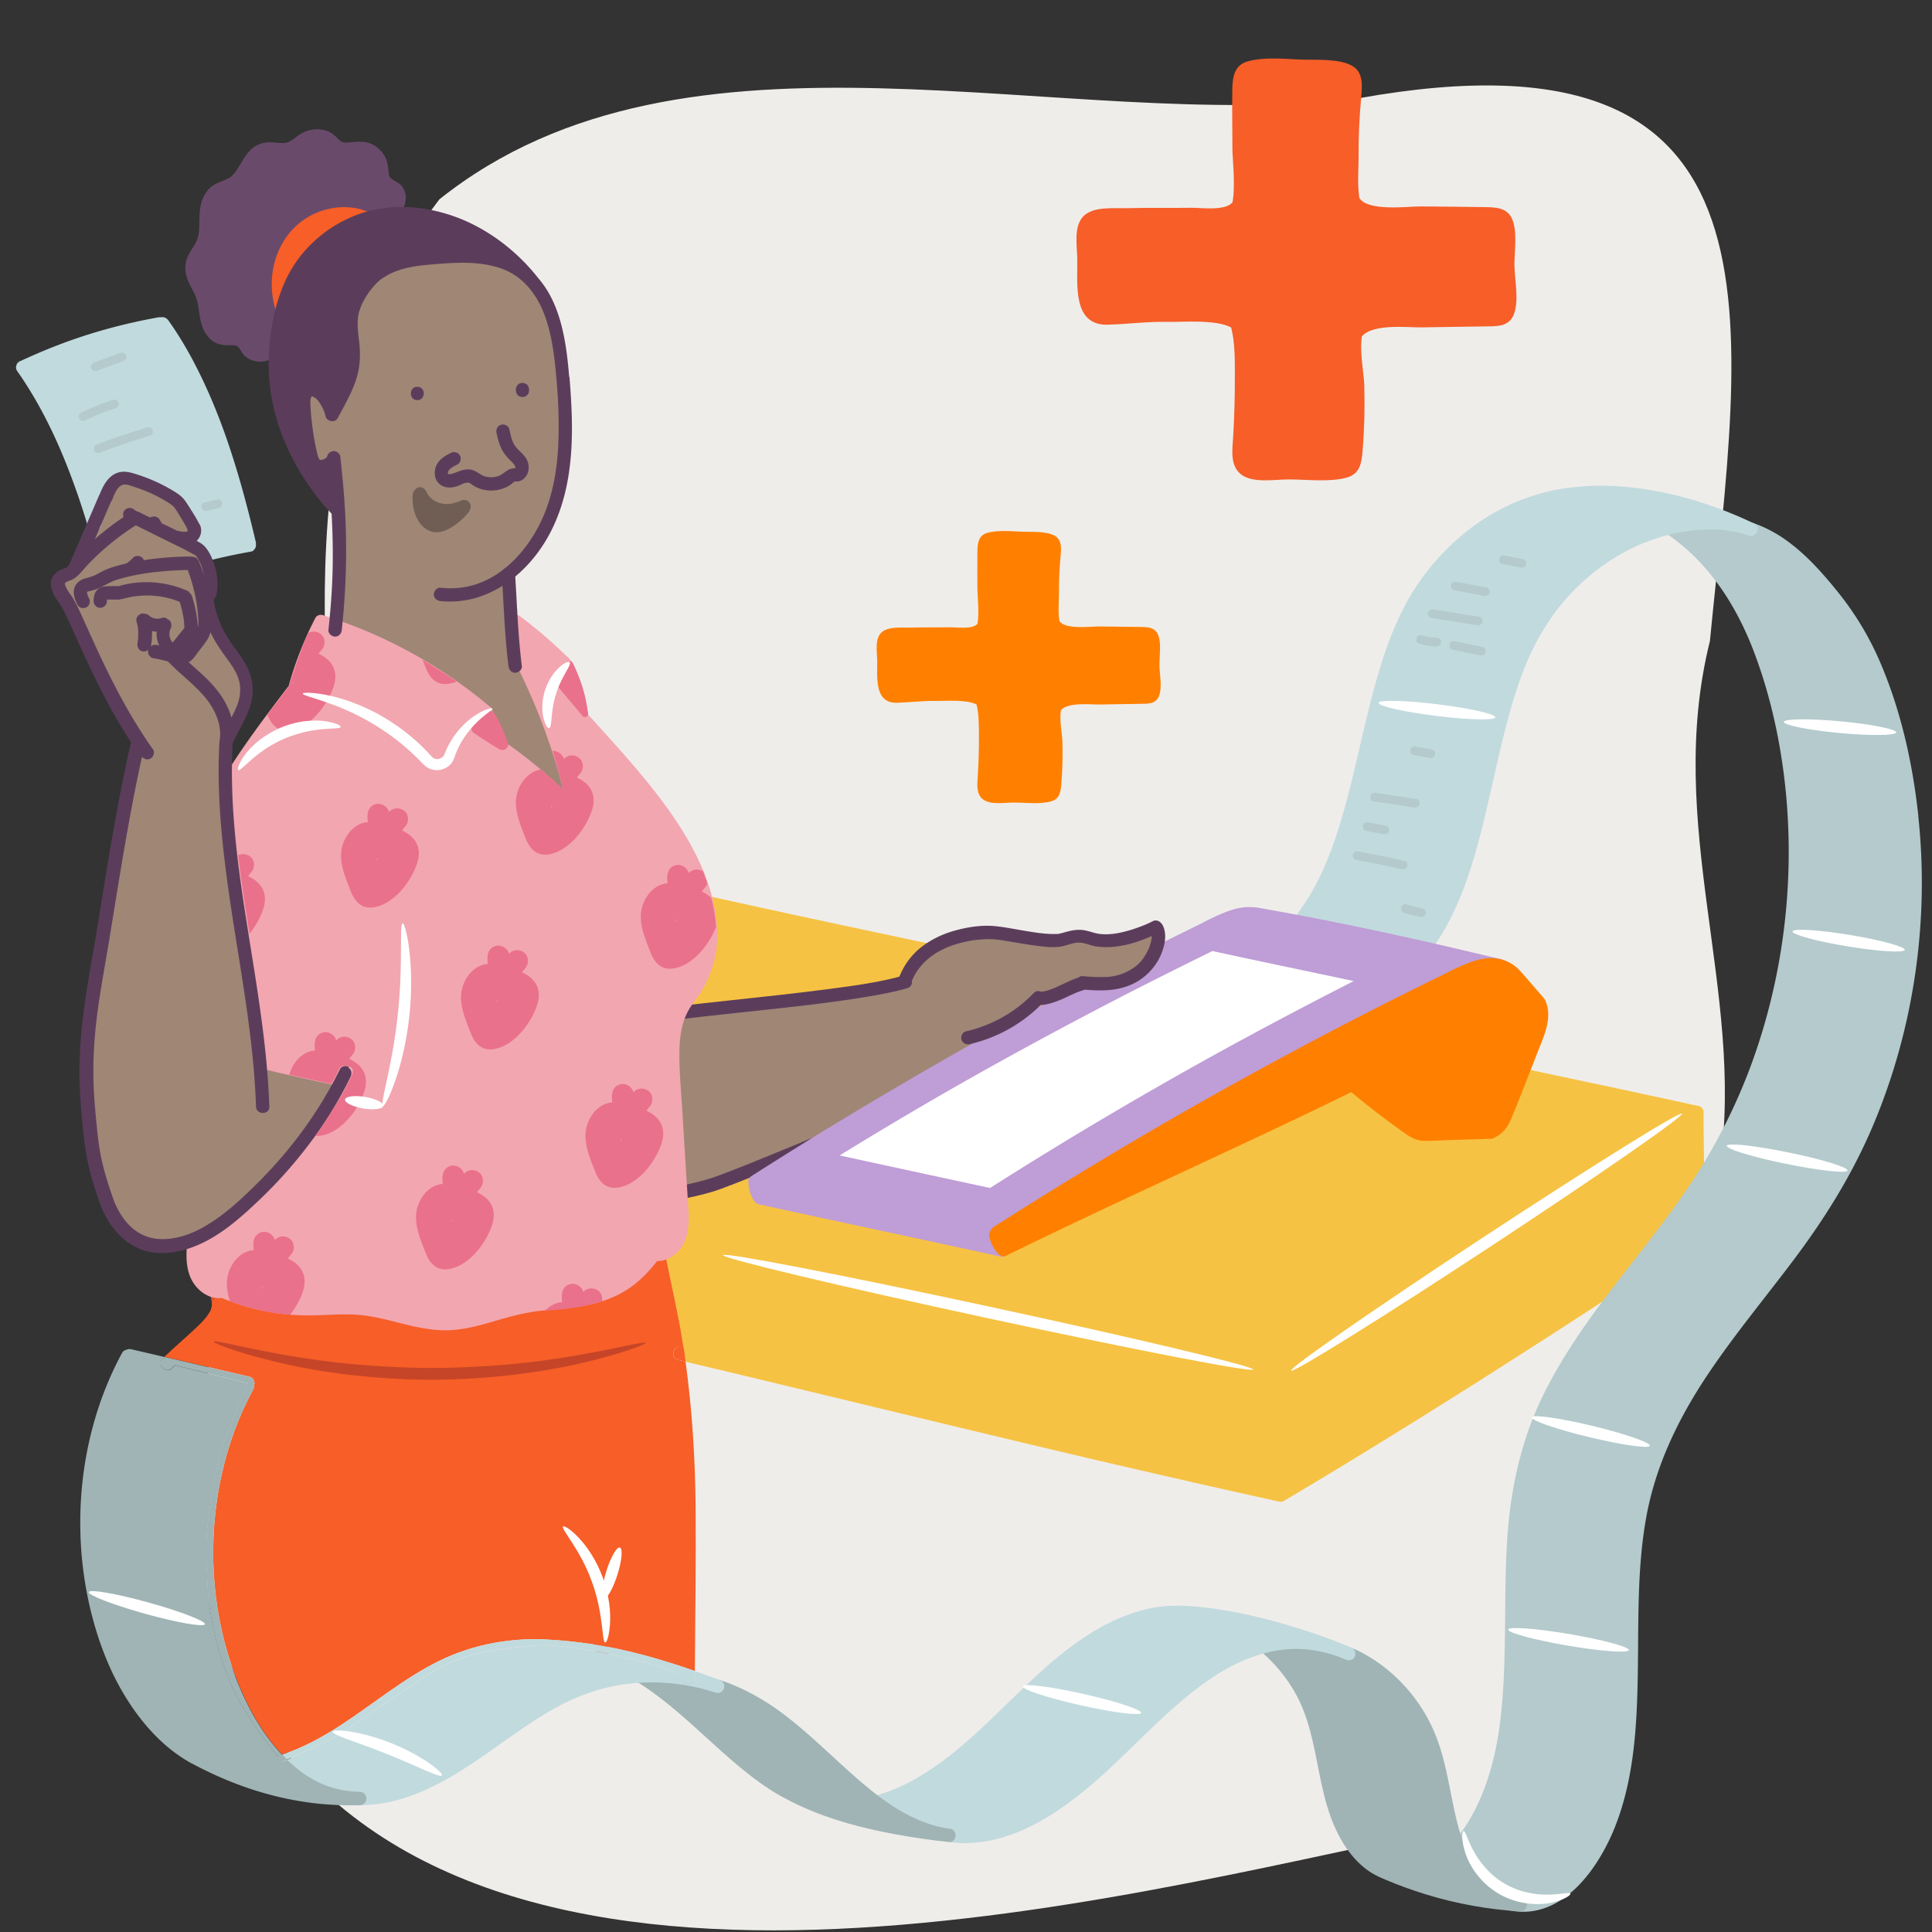 <svg xmlns="http://www.w3.org/2000/svg" viewBox="0 0 200 200"><rect x="0" y="0" width="200" height="200" fill="#333333" stroke="none"/><defs><style>.cls-1{fill:none}.cls-3{fill:#f2a6b0}.cls-4{fill:#f6c243}.cls-5{fill:#f75e28}.cls-6{fill:#ea718b}.cls-7{fill:#fff}.cls-9{fill:#ff8000}.cls-10{fill:#a0b4b5}.cls-11{fill:#a08675}.cls-12{fill:#c1dade}.cls-13{fill:#b4cacc}.cls-14{fill:#bf9dd6}.cls-18{fill:#5b3d5b}</style></defs><path d="M177.01 66.36c3.22-32.99 9.44-64.41-36.34-56.19C109.99 13.96 71.2.15 45.49 20.63c-16.26 21.24-11.74 49.33-9.78 74.13-4.43 24.89-21.66 47.94-13.08 74.69 18.09 44.51 83.81 29.1 118.92 21.63 16.5 6.49 16.33-14.88 17.85-25.36 7.09-14.65 15.6-28.76 18.65-45.02 2.59-18.21-5.78-35.31-1.04-54.34Z" style="fill:#efedea" id="BG_Strong"/><g id="Illustrations"><path class="cls-4" d="M169.28 131.73c-.18-.31-.63-.45-.94-.25-4.7 3.07-9.41 6.12-14.15 9.14a917.53 917.53 0 0 1-14.27 8.91c-2.18 1.33-4.37 2.65-6.56 3.95-.24-3.59-.38-7.19-.41-10.78 0-.89-1.39-.89-1.38 0 .03 3.75.18 7.49.44 11.23-3.85-.85-7.71-1.72-11.55-2.6-4.1-.94-8.04-1.87-12.06-2.82-3.99-.95-7.99-1.9-11.98-2.86-4-.96-8-1.93-12-2.89-4.1-.99-8.19-1.97-12.29-2.94-.46-.11-.91-.22-1.36-.32.07.49.15.98.21 1.47 3.85.91 7.7 1.83 11.54 2.76l12.08 2.91c3.99.96 7.98 1.92 11.98 2.87 3.99.95 7.98 1.89 11.98 2.81 4.08.94 8.17 1.87 12.26 2.77.52.12 1.04.23 1.56.35h.01c.16.05.33.03.52-.07 4.67-2.76 9.29-5.59 13.9-8.46 4.81-2.99 9.58-6.03 14.34-9.1 2.63-1.7 5.26-3.41 7.88-5.12.31-.2.44-.61.25-.94Z"/><g id="Layer_4"><path class="cls-4" d="M69.95 104.87s1.43-1.11 2.19-2.82 1.38-2.77 1.28-3.51.13-5.02.13-5.02l22.16 4.56 79.94 17.08.09 7.18-7.05 9.74-17.6 10.88-18.35 11.65-18.24-3.95-44.12-10.55s-1.17-5.97-1.38-6.45c-.21-.48-.77-3.64-.77-3.64s.76-.07 1.56-1.31.98-4.04.98-4.04-1.24-14.46-1.13-16.16c.11-1.69.33-3.63.33-3.63Z"/><path class="cls-11" d="M34.69 64.84s.02-13.57 0-13.81-.35-3.29-.35-3.29-1.86.83-2.13-.37c-.27-1.2-.35-4.56-.55-5.37-.21-.81-.39-1.64.31-1.59s1.43.53 1.68.95.68 1.01.68 1.01l1.65-2.75s.45-.99.51-1.85c.06-.86-.45-3.57-.14-4.89.31-1.31 1.17-3.26 2.06-4s2.96-1.8 4.18-1.97c1.21-.17 5.91-.55 6.7-.41s4.06.62 4.69 1.31c.63.69 2.57 3.24 2.96 4.41.39 1.17 1.31 6.07 1.42 8.5s.24 6.57-.08 8c-.32 1.43-.68 4.23-2.42 6.45-1.75 2.23-3.46 4.36-3.46 4.36l.75 7.66s2.18 3.75 3.01 5.86c.83 2.12 3.29 10.46 3.29 10.46l-6.81-5.26s-1.11-3.48-1.8-4.07-6.49-5.7-10.5-7.22c-3.65-1.38-5.65-2.14-5.65-2.14ZM70.75 123.4s-1.09-5.65-.98-7.37c.11-1.72-.06-8.15 0-8.79s.17-2.36.17-2.36 11.58-1.21 15.11-1.7 8.67-1.77 8.67-1.77 1.41-3.05 3.85-4.11c2.44-1.07 6.79-.49 7.89-.31 1.1.18 3.68.42 4.99.19s2.06.19 3.32.2 3.66-.04 4.76-.71 1.91 0 .99 1.7c-.92 1.7-1.56 3.06-3.6 3.29-2.04.23-3.52.21-3.95.41s-4.49 1.43-4.49 1.43l-4.41 3.19-1.9.8.28.9-12.08 7.01s-5.3 3.18-8.34 4.42c-3.04 1.23-8.19 3.11-8.19 3.11l-2.1.49ZM14.26 77.15s-4.26-8.42-4.7-9.38-2.66-5.43-3.04-6.19c-.39-.76-.6-1.52-.21-1.77s1.42-.78 1.73-1.51 2.31-5.37 2.71-6.31.9-2.56 1.85-2.48 3.43.89 4.39 1.47c.96.58 2.03 1.74 2.3 2.19s.94 1.09.89 1.57c-.05.48-1.55 1.11-1.55 1.11s1.61.57 2 1.04c.39.46 1.23 1.84 1.24 2.53s0 1.42-.17 2.15.28 3.02 1.04 4.23c.76 1.2 2.2 2.88 2.49 3.92.29 1.04.64 1.5.22 2.73-.42 1.23-.77 1.96-1.03 2.43s-.88 1.76-.88 1.76-.34 8.27 0 9.73c.34 1.46 3.45 23.53 3.45 23.53l8.42 1.9s-2.91 5.14-4.77 7.31c-1.86 2.16-5.37 5.82-6.88 6.91-1.51 1.1-4.08 2.16-5.5 2.8-1.42.64-3.96.05-5.65-1.82-1.69-1.87-2.89-6.53-3.17-9.42-.28-2.89-.9-7.46-.45-10.23.45-2.76 1.52-9.26 1.87-11.42.35-2.15 3.42-18.78 3.42-18.78Z"/><path class="cls-14" d="M78.41 124v-1.83s9.28-5.45 10.98-6.8c1.7-1.35 17.06-9.93 17.3-9.98s6.45-3.37 6.45-3.37 2.35-.02 3.21-.38c.85-.36 1.96-1.32 2.21-1.61s1.09-1.31 1.09-1.31 5.74-2.94 6.84-3.37 2.47-.9 4.31-.57 15.91 3.21 16.34 3.31l7.16 1.67s-3.55 1.24-5.63 2.27-9.15 4.59-12.07 6.15c-2.92 1.56-18.31 10.2-18.31 10.2l-14.12 8.63-.99.63.71 1.74-14.94-3.2L78.41 124Z"/><path class="cls-7" d="M85.1 119.85s14.13-8.17 16.95-9.83c2.81-1.66 19.02-10.16 19.41-10.32s3.81-1.83 3.81-1.83 12.63 2.62 12.86 2.62 3.61.71 3.61.71l-7.25 4.09-18.95 10.72-12.8 7.69-14.65-2.96-2.98-.89Z"/></g><path class="cls-12" d="M26.51 56.23c-1.5-6.36-3.32-12.74-6.35-18.56-.81-1.56-1.71-3.07-2.73-4.5-.17-.24-.44-.37-.71-.33h-.25c-3.85.68-7.62 1.73-11.25 3.19-1.04.42-2.06.86-3.07 1.33a.35.35 0 0 0-.14.06l-.02.02c-.16.08-.26.23-.3.41a.61.61 0 0 0 .06.51v.01c0 .01.02.03.03.04 2.63 3.74 4.55 7.95 6.07 12.25.45 1.26.86 2.53 1.24 3.81.25.85 1.58.49 1.33-.37l-.3-.98c.36-.68.77-1.48.94-1.87.33-.76.92-1.38 1.52-1.73.61-.35 2.09.42 2.66.59.56.16 2.46 1.11 3.25 1.89.8.79 1.5 1.83 1.67 2.74.17.91-.89 1.37-.89 1.37l1.34.78.22.13c-.1.16-.14.36-.08.54.12.35.47.58.85.48 1.45-.37 2.92-.68 4.39-.94.18-.03.33-.17.42-.34.09-.15.11-.34.07-.53Z"/><path d="M41.72 19.43c-.27-.41-.67-.6-1.08-.84-.32-.19-.37-.44-.41-.78-.06-.5-.1-.99-.31-1.45-.36-.81-1.17-1.48-2.05-1.64-.5-.09-.97-.05-1.47 0-.38.03-.8.09-1.09-.07-.15-.09-.28-.24-.41-.38-.18-.18-.37-.35-.59-.49-.4-.25-.87-.37-1.34-.39s-.93.06-1.35.23c-.45.18-.81.45-1.19.74-.36.26-.67.45-1.13.45-.5 0-.99-.1-1.49-.08-.87.03-1.61.42-2.15 1.09-.47.58-.79 1.24-1.21 1.86l-.14.2-.01.01c-.03.04-.06.07-.09.1-.11.12-.22.24-.35.34l-.17.11c-.09.05-.18.1-.28.14-.19.09-.39.16-.59.24-.47.19-.93.43-1.27.82-.31.36-.53.78-.67 1.23-.3.95-.21 1.94-.27 2.92-.03.43-.1.86-.3 1.25-.21.41-.48.77-.7 1.17-.51.91-.56 1.85-.16 2.81.19.45.42.87.64 1.3.22.44.35.88.43 1.36.16.97.21 1.97.76 2.82.25.39.6.76 1.02.97.45.22.92.27 1.41.27.37 0 .73-.05.95.18.26.28.41.7.73.97.66.55 1.61.71 2.41.39.44-.17.76-.44 1.04-.82.22-.3.05-.77-.25-.94a.569.569 0 0 0-.24-.08c.04-.24.05-.43.05-.43l.79-3.07s-.51-1.38-.39-2.17.09-2.28.78-3.82c.69-1.54 1.64-3.06 3.68-3.75s4.46.33 4.63 0c.11-.21 1.1-.2 1.82-.16-.03.15 0 .31.08.45.18.3.63.46.94.25.73-.49 1.22-1.28 1.27-2.17.02-.39-.08-.81-.3-1.13Z" style="fill:#6a4a6b"/><path class="cls-5" d="M37.92 21.86c-2.04-.79-4.44-.41-6.26.75-1.98 1.27-3.16 3.39-3.46 5.7a9.11 9.11 0 0 0 .34 3.81c.27.84 1.6.48 1.33-.37-.21-.65-.33-1.33-.36-2.02l.76-.66S32 26.5 33.28 25.4c.9-.78 2.77-1.84 3.78-2.38.17.05.33.1.5.16.35.13.76-.15.85-.48.11-.39-.13-.71-.48-.85Z"/><path class="cls-18" d="M83.97 117.85c-.4.13-.79.32-1.18.48l-2.64 1.08c-1.91.78-3.82 1.57-5.75 2.28-1.24.46-2.54.78-3.84 1.04-.37.07-.58.51-.48.85.1.38.48.55.85.48 1.21-.25 2.43-.53 3.6-.95.83-.3 1.65-.63 2.47-.95 1.97-.78 3.92-1.58 5.88-2.39.48-.2.96-.43 1.45-.59.35-.12.58-.48.48-.85-.09-.35-.49-.6-.85-.48Z"/><path class="cls-5" d="M61.07 164.64c.35 2.1.5 4.2.53 6.33.01.89 1.39.89 1.38 0-.02-2.25-.21-4.47-.58-6.7-.06-.37-.52-.57-.85-.48-.39.11-.54.48-.48.85Z"/><path class="cls-4" d="M73.37 94.18c5.57 1.24 11.15 2.43 16.73 3.62 1.89.4 3.79.81 5.68 1.21.36.08.74-.11.85-.48.09-.34-.12-.77-.48-.85-6.09-1.29-12.17-2.58-18.25-3.91-1.39-.3-2.77-.61-4.16-.92-.36-.08-.75.11-.85.48-.09.35.12.77.48.85Z"/><path class="cls-14" d="M113.89 101.6a.707.707 0 0 0-.94-.25c-4.68 2.45-9.31 4.98-13.9 7.59-4.62 2.63-9.2 5.33-13.74 8.1-2.51 1.54-5 3.1-7.48 4.68a.58.58 0 0 0-.17.14c-.08.08-.14.17-.17.29-.02.08-.03.17-.02.25 0 .03 0 .06.01.09.03.65.23 1.31.6 1.84.05.08.12.15.19.21s.15.1.25.12c6.51 1.43 13.04 2.81 19.55 4.22 1.83.39 3.66.79 5.49 1.2.36.08.75-.11.85-.48.09-.35-.12-.77-.48-.85-6.51-1.43-13.04-2.81-19.55-4.22l-5.26-1.14c-.03-.05-.05-.1-.07-.15 6.16 1.34 12.32 2.66 18.48 3.99 1.83.39 3.66.79 5.49 1.2.36.08.75-.11.85-.48.09-.35-.12-.77-.48-.85-6.51-1.43-13.04-2.81-19.55-4.22-1.3-.28-2.59-.56-3.89-.85a479.575 479.575 0 0 1 33.71-19.49c.33-.17.43-.63.25-.94Z"/><path d="M21.79 134.08c.06.37.13.74.19 1.12.02.09.06.17.12.23.05.07.11.14.19.18.15.09.37.12.53.07s.33-.16.41-.32l.07-.16c.03-.12.03-.24 0-.37-.07-.37-.13-.74-.19-1.12a.464.464 0 0 0-.12-.23.546.546 0 0 0-.19-.18c-.15-.09-.37-.12-.53-.07s-.33.16-.41.32l-.07.16c-.03.12-.03.24 0 .37Z" style="fill:#dd542a"/><path class="cls-18" d="M93.56 100.98c-2.48.71-5.16 1.06-7.66 1.39-3.41.45-6.84.81-10.26 1.18-1.9.21-3.8.41-5.69.63-.37.04-.69.29-.69.69 0 .34.32.73.69.69 3.45-.41 6.91-.76 10.36-1.14 3.24-.36 6.48-.73 9.69-1.28 1.31-.22 2.63-.47 3.92-.84.85-.24.49-1.57-.37-1.33Z"/><path class="cls-4" d="M69.99 129.36c4.24 1.01 8.48 2.01 12.73 2.99 3.98.92 7.96 1.83 11.95 2.74 3.86.87 7.72 1.74 11.58 2.59 3.93.87 7.85 1.74 11.78 2.6 4.13.91 8.26 1.81 12.39 2.72.53.12 1.06.23 1.59.35.36.08.75-.11.85-.48.09-.35-.12-.77-.48-.85-4.17-.91-8.33-1.83-12.5-2.74-3.94-.87-7.89-1.73-11.83-2.61-3.86-.85-7.72-1.72-11.57-2.59a2278.352 2278.352 0 0 1-24.49-5.66l-1.62-.39c-.86-.21-1.23 1.12-.37 1.33Z"/><path class="cls-4" d="M132.54 143.27c2.78-1.65 5.55-3.32 8.31-5 2.9-1.77 5.78-3.56 8.65-5.37a1156.266 1156.266 0 0 0 17.31-11.1c2.74-1.79 5.48-3.59 8.21-5.4.32-.22.65-.43.98-.65s.44-.61.25-.94c-.18-.31-.63-.45-.94-.25-2.71 1.8-5.42 3.59-8.15 5.36-2.72 1.78-5.7 3.71-8.57 5.55-2.89 1.86-5.79 3.71-8.7 5.54-2.88 1.82-5.77 3.62-8.68 5.4a568.02 568.02 0 0 1-9.37 5.65c-.76.45-.07 1.64.7 1.19Z"/><path class="cls-4" d="M176.34 115.16v-.09a.7.7 0 0 0-.14-.34.638.638 0 0 0-.35-.23c-4.46-.98-8.92-1.93-13.39-2.88-1.5-.32-3-.64-4.49-.95a.714.714 0 0 0-.85.48c-.09.34.12.77.48.85 4.86 1.03 9.71 2.06 14.57 3.11.94.2 1.87.41 2.81.61 0 2.21.05 4.41.08 6.62.01.89 1.39.89 1.38 0-.04-2.39-.09-4.78-.09-7.18Z"/><path class="cls-18" d="M17.61 65.39v.05-.06.01ZM14.34 66.3s0-.09 0 0Z"/><path class="cls-13" d="M198.59 84.5c-.59-5.5-1.82-11.01-4.02-16.09-1.13-2.6-2.58-4.98-4.36-7.18-1.67-2.07-3.48-4.09-5.7-5.58-.92-.61-1.9-1.11-2.94-1.48-.39-.14-.67.08-.79.38-.54-.2-1.05-.31-1.47-.31-1.52 0-4 .14-5.47.26-.14-.11-.29-.21-.43-.32-.73-.51-1.42.69-.7 1.19 4.2 2.93 7 7.26 8.81 11.98 1.77 4.62 2.83 9.54 3.33 14.46.96 9.61-.26 19.44-3.6 28.5a58.859 58.859 0 0 1-6.47 12.57c-2.65 3.92-5.55 7.41-8.34 11.1-2.74 3.63-5.34 7.4-7.21 11.56s-2.87 8.88-3.19 13.59c-.32 4.71-.14 9.7-.37 14.54s-.84 9.4-2.94 13.6c-.59 1.18-1.29 2.28-2.15 3.27-.51.58.16 1.39.73 1.16l.55 1.5s1.75 2.29 2.79 3.11c.35.28.82.53 1.3.72-.08.33.05.69.47.76 5.29.97 9-4.3 10.72-8.56 2-4.97 2.31-10.44 2.4-15.73.1-5.48-.1-11.03.88-16.44.94-5.2 3.19-9.94 6.08-14.34 2.89-4.39 6.26-8.39 9.39-12.58 3.19-4.27 5.96-8.77 8.03-13.69 4.22-10.01 5.82-21.15 4.66-31.95Z"/><path class="cls-10" d="m157.37 196.49-.76-.06c-.02 0-.04-.02-.06-.02-1.74-.45-3.05-1.81-3.98-3.36-1.12-1.87-1.66-3.96-2.11-6.08-.49-2.35-.86-4.75-1.71-7-.74-1.96-1.83-3.75-3.22-5.31-1.5-1.68-3.34-3.06-5.39-3.99-.34-.16-.74-.1-.94.25l-.03.06c-1.05-.43-2.12-.73-3.05-.79-1.54-.1-3.12.06-4.18.19-.13-.12-.25-.23-.38-.34-.28-.24-.7-.28-.97 0-.25.25-.28.73 0 .97 1.92 1.66 3.47 3.76 4.38 6.14 1.05 2.74 1.37 5.69 2.06 8.52.62 2.54 1.61 5.1 3.46 7 .43.44.91.84 1.43 1.17s1.04.55 1.59.78c1.35.57 2.72 1.06 4.11 1.49 3.16.97 6.44 1.56 9.75 1.76.37.02.69-.33.69-.69 0-.39-.32-.67-.69-.69Z"/><path class="cls-12" d="M139.99 170.6c-.12-.05-.23-.1-.35-.15h-.01c-2.12-.89-4.32-1.64-6.53-2.28-2.4-.7-4.85-1.28-7.33-1.63-1.29-.18-2.6-.32-3.91-.32h-.16c-4.83.04-9.08 2.68-12.66 5.7-3.75 3.16-6.96 6.91-10.85 9.92-2.19 1.69-4.6 3.18-7.27 3.96-.85.25-.49 1.58.37 1.33s.09-.03.13-.05c.97.65 2.49 1.62 3.35 1.95.8.3 1.87.58 2.92.76-.03.07-.05.15-.05.23 0 .41.32.65.69.69 6.44.77 12.15-3.55 16.59-7.68 2.28-2.12 4.44-4.38 6.79-6.43 2.19-1.91 4.6-3.73 7.29-4.82 1.53-.62 3.16-1.03 4.79-1.08 1.88-.06 3.76.34 5.49 1.09.34.15.74.1.94-.25.17-.29.09-.79-.25-.94Z"/><path class="cls-10" d="M98.9 190.18v-.03c.01-.05.02-.1.02-.16a.62.62 0 0 0-.1-.34c-.01-.02-.02-.03-.03-.05-.09-.14-.21-.25-.38-.27-3.47-.47-6.4-2.43-9.02-4.65-2.85-2.4-5.43-5.11-8.42-7.34-1.95-1.46-4.09-2.63-6.4-3.41-.34-.12-.72.12-.83.44-.1-.02-.19-.05-.29-.07-2.03-.46-4.3-.59-5.67-.63-.3-.21-.6-.41-.91-.61-.31-.2-.76-.07-.94.25-.19.33-.07.74.25.94 4.43 2.82 7.89 6.89 12.1 10.01 1.07.79 2.19 1.52 3.39 2.11.02 0 .03.02.04.03 3.99 2.05 8.49 3.12 12.9 3.81 1.21.19 2.42.35 3.64.47.2.02.38-.08.51-.23.05-.05.09-.12.12-.19v-.02c0-.02.02-.04.03-.06Z"/><path class="cls-14" d="M142.25 100.6c-4.32-.92-8.64-1.82-12.96-2.74-1.23-.26-2.45-.53-3.68-.79-.03 0-.06 0-.09-.01-.15-.02-.3 0-.44.08-5.4 2.65-10.75 5.37-16.05 8.2s-10.45 5.71-15.58 8.73a401 401 0 0 0-8.69 5.26c-.04.02-.07.05-.1.07-.02.01-.03.03-.04.04-.08.08-.14.17-.17.29-.09.33.1.73.44.83.06.02.12.04.19.05 4.49.97 8.98 1.95 13.46 2.91 1.28.28 2.55.55 3.83.83.06.01.13.02.19.01.15.02.31 0 .45-.08 5-3.18 10.06-6.26 15.18-9.24 5.05-2.93 10.15-5.76 15.31-8.49 2.96-1.57 5.94-3.11 8.93-4.62.22-.11.33-.35.33-.59.04-.32-.17-.68-.5-.75ZM126 109.04c-5.11 2.82-10.16 5.74-15.16 8.76-2.8 1.7-5.59 3.42-8.35 5.18-4.45-.96-8.91-1.92-13.36-2.89l-2.21-.48c4.63-2.85 9.31-5.62 14.04-8.28 5.19-2.92 10.44-5.74 15.73-8.46 2.93-1.5 5.87-2.97 8.82-4.42 4.23.92 8.47 1.81 12.71 2.7.64.14 1.28.27 1.92.41a501.78 501.78 0 0 0-14.14 7.48Z"/><path class="cls-18" d="M32.23 41.04s-.02.02-.03.02v.02c0 .04 0-.01.03-.03ZM32.2 41.06ZM34.34 47.74l.01-.01-.01.01z"/><path class="cls-3" d="M39.37 112.7c.86-3.68 1.27-7.45 1.61-11.21.09-1.04.18-2.08.26-3.13.03-.37-.34-.69-.69-.69-.4 0-.66.32-.69.69-.3 3.66-.59 7.32-1.21 10.94a45.12 45.12 0 0 1-.61 3.03c-.08.36.11.75.48.85.35.09.76-.12.85-.48ZM45.76 81.21c-2.76-4.02-6.54-7.33-10.94-9.44-1.26-.6-2.56-1.11-3.89-1.52-.85-.26-1.21 1.07-.37 1.33 4.42 1.35 8.42 3.89 11.56 7.27.89.96 1.71 1.98 2.44 3.05.21.31.6.44.94.25.3-.18.46-.63.25-.94Z"/><path class="cls-12" d="M74.46 173.89s-.09-.03-.13-.04h-.01c-.79-.3-1.58-.58-2.38-.86v.66c0 .89-1.38.89-1.38 0v-.29c-.8-.33-2.19-.86-3.6-1.22-2.17-.55-8.49-2.15-12.15-1.75-3.66.4-6.94.69-10.46 2.94-3.52 2.26-7.62 5.28-9.43 6.33-1.42.82-4.11 2.03-5.2 2.51l-.51-.51c-.06.02-.11.04-.17.06-.84.27-.48 1.6.37 1.33.11-.03.22-.07.32-.11.63.66 1.77 1.72 2.86 2.15 1.13.45 2.81.65 4.24.73-.23.41-.04 1.06.57 1.05 5.45-.05 10.12-3.3 14.39-6.33 2.1-1.49 4.21-3 6.52-4.17s4.73-1.89 7.25-2.12c2.89-.27 5.8.07 8.55.98.35.12.75-.14.85-.48.1-.37-.13-.73-.48-.85Z"/><path class="cls-5" d="M45.45 171.94c3.62-1.78 7.73-2.5 11.74-2.18h.02c1.31.08 2.62.23 3.93.42 3.69.55 7.28 1.58 10.79 2.8.04-5.61.12-11.22.08-16.82-.04-5.09-.35-10.16-1.04-15.2-.26-.06-.53-.13-.79-.19-.86-.2-.5-1.53.37-1.33.07.02.14.03.2.05-.02-.15-.04-.3-.07-.45-.49-3.1-1.22-6.14-1.82-9.22-.07-.37-.51-.58-.85-.48-.38.11-.55.48-.48.85.01.07.03.14.04.21-.36.23-.76.51-.88.65-.23.27-2.35 1.98-3.08 2.38-.73.4-3.23 1.04-4.55 1.25s-3.11.31-5.49.7c-2.38.39-5.22 1.39-7.21 1.63-1.99.24-4.08-.54-5.83-.97-1.75-.43-4.65-.66-6.25-.63-1.59.03-4.37-.02-5.72-.18-1.35-.16-6.3-1.9-6.3-1.9l.22 1.03c-.29.06-.54.27-.55.65v.19c-.03.12-.06.23-.1.35 0 .01 0 .02-.01.03v.02c-.03.05-.05.11-.08.16-.06.11-.13.22-.2.32-.04.05-.07.11-.11.16-.01.02-.03.04-.04.06 0 0-.02.02-.04.05-.09.11-.19.22-.28.33-.21.23-.44.46-.67.68-1.11 1.06-2.28 2.03-3.38 3.1l8.82 2.06c.36.09.58.5.48.85 0 .03-.02.06-.03.08.01.12-.01.26-.08.39-.19.36-.38.72-.56 1.08-1.44 2.9-2.41 5.97-3 9.21-.58 3.23-.72 6.59-.44 9.83.28 3.24.99 6.45 2.14 9.5 1.1 2.91 2.61 5.75 4.73 8.04.04.05.09.09.13.13 2.18-.71 4.19-1.82 6.11-3.07 3.38-2.21 6.51-4.84 10.15-6.63Z"/><path class="cls-12" d="M34.91 179.65c1.81-1.05 5.91-4.07 9.43-6.33 3.52-2.26 6.8-2.55 10.46-2.94 3.66-.4 9.98 1.2 12.15 1.75 1.42.36 2.81.89 3.61 1.22v.29c0 .89 1.37.89 1.38 0v-.66c-3.52-1.23-7.1-2.26-10.79-2.8-1.3-.19-2.61-.34-3.93-.42h-.02c-4.01-.31-8.13.4-11.74 2.18-3.64 1.79-6.77 4.42-10.15 6.63-1.91 1.25-3.93 2.36-6.11 3.07.17.17.33.35.51.51 1.1-.48 3.79-1.68 5.2-2.51Z"/><path class="cls-10" d="M24.35 173.47a35.577 35.577 0 0 1-2.14-9.5c-.28-3.24-.14-6.6.44-9.83.58-3.23 1.56-6.31 3-9.21.18-.36.37-.72.56-1.08.07-.14.1-.27.08-.39.01-.03.02-.05.03-.08.1-.35-.12-.76-.48-.85l-8.82-2.06c-.06.06-.13.12-.19.18-.63.63.35 1.6.97.97l.3-.3 7.55 1.87s-2.24 5.3-2.72 6.77c-.47 1.47-1.14 5.12-1.43 7.68-.29 2.56-.08 4.99 0 6.89.08 1.91.93 6.87 2.74 10.53 1.81 3.67 4.96 7.3 4.96 7.3s.19-.08.49-.21c-.22-.21-.43-.42-.63-.64-2.12-2.29-3.63-5.13-4.73-8.04Z"/><path class="cls-5" d="M70.56 139.44c-.86-.21-1.23 1.13-.37 1.33l.79.18-.21-1.47c-.07-.02-.14-.03-.2-.05Z"/><path class="cls-3" d="M57.29 74.23c.12-.92.28-1.84.46-2.76.09-.45.18-.9.31-1.35.06-.19.12-.38.2-.56.05-.1.1-.21.15-.3.03-.06.06-.11.1-.17-.06.06-.14.1-.23.11l-.35-.09s-.04-.04-.06-.07c.03.06.07.11.1.17.07.11.13.23.19.34.11.2.21.41.31.62.19.41.35.83.49 1.26.29.9.47 1.82.52 2.77.02.37.3.69.69.69.36 0 .71-.32.69-.69-.1-1.8-.58-3.56-1.42-5.16-.19-.37-.4-.86-.76-1.09-.54-.33-1.1.02-1.39.49-.46.76-.67 1.65-.84 2.51-.19.97-.36 1.94-.49 2.91-.05.37.09.74.48.85.32.09.8-.11.85-.48Z"/><path class="cls-3" d="M60.35 73.38c-.77-.98-1.63-1.88-2.42-2.84-.23-.28-.74-.26-.97 0-.27.3-.25.68 0 .97.8.96 1.65 1.86 2.42 2.84.1.13.33.2.49.2a.68.68 0 0 0 .69-.69c0-.19-.08-.34-.2-.49Z"/><path class="cls-5" d="M21.32 138.22c6.8 1.36 13.64 2.73 20.58 3.11 6.17.34 12.46-.15 18.37-2.07 3.21-1.04 6.3-2.5 9.07-4.44.3-.21.45-.6.25-.94-.18-.3-.64-.46-.94-.25-4.83 3.37-10.56 5.25-16.37 6-6.41.83-12.92.34-19.29-.65-3.79-.59-7.55-1.34-11.3-2.09-.37-.07-.74.1-.85.48-.09.34.12.77.48.85Z"/><path class="cls-3" d="M73.98 94.07c-.48-2.68-1.63-5.23-3.02-7.56-1.37-2.3-3-4.43-4.72-6.48-1.9-2.28-3.92-4.45-5.9-6.66-.18-.2-.48-.24-.72-.15.16-.34.39-1.11-.07-2.2-.35-.82-.7-1.49-.94-1.93.34-.22.52-.7.15-1.06a47.323 47.323 0 0 0-4.99-4.28c-.18-.13-.42-.12-.63-.03-.1-.11-.17-.19-.17-.19l.02.27c-.07.05-.13.12-.17.19-.21.35-.05.72.25.94s.02.01.03.02l.16 1.82s-.07.03-.1.05c-.33.2-.42.61-.25.94 2.06 3.91 3.71 8.02 4.93 12.28.16.57.31 1.14.46 1.71-2-1.92-4.16-3.67-6.46-5.23l-.72-1.96-.35-.35s.01 0 .02-.02c.25-.25.29-.73 0-.97a49.961 49.961 0 0 0-13.22-8.04c-1.31-.54-2.65-1.02-4-1.45-.31-.17-.76-.08-.93.25a36.713 36.713 0 0 0-2.71 6.85c-.02.05-.02.11-.03.15-2.09 2.75-4.2 5.51-6.06 8.43-.15.24-.11.55.05.77l-.49.56s.99 10.57.99 11.6c0 .91 2.01 13.76 2.49 16.87-.65.1-.84 1.16-.08 1.34 2.73.68 5.48 1.27 8.23 1.87-.66 1.08-2.08 3.38-3.55 5.41-2.01 2.78-4.14 4.57-5.81 6.53-1.27 1.49-3.82 3.03-4.98 3.69a.75.75 0 0 0-.61-.36c-.4 0-.66.32-.69.69-.12 1.4-.21 2.89.48 4.17.58 1.07 1.77 1.96 3.04 1.82h.05c2.74 1.13 5.68 1.76 8.66 1.8 1.76.02 3.52-.18 5.28-.07 1.59.1 3.14.52 4.68.91 1.57.39 3.18.74 4.81.7 1.63-.05 3.29-.5 4.88-.97 1.59-.47 3.09-.87 4.7-1.05 1.7-.19 3.42-.26 5.09-.64 1.43-.32 2.84-.85 4.06-1.68 1.13-.77 2.07-1.75 2.9-2.82.74 0 1.42-.3 1.99-.82.7-.64 1.07-1.51 1.2-2.42.15-1 .06-2.01 0-3.01l-.2-3.18-.39-6.37c-.12-1.92-.31-3.85-.29-5.77.02-1.92.3-3.67 1.45-5.16 0 0 0-.02.01-.03.53-.67.99-1.4 1.35-2.16.53-1.09.88-2.24 1.02-3.44.17-1.38.07-2.78-.17-4.14Z"/><path class="cls-12" d="M181.45 54.12h-.02c-4.5-2.13-9.42-3.56-14.41-3.81-1.39-.07-2.78-.03-4.16.13h-.02c-3.62.38-7.08 1.73-10.04 3.83-2.96 2.1-5.61 5.07-7.36 8.41s-2.75 6.77-3.64 10.29c-.89 3.53-1.65 7.28-2.66 10.88-.95 3.4-2.13 6.71-4.08 9.67-.23.35-.48.7-.73 1.04-.22.3-.05.77.25.94.12.07.24.1.36.09l12.19 2.49s.1-.1.25-.27c.06.1.14.18.23.24.34.2.73.06.94-.25 2.17-3.17 3.47-6.86 4.47-10.54 1.05-3.88 1.8-7.83 2.79-11.72 1-3.89 2.12-7.46 4.2-10.73 2.05-3.25 4.93-5.95 8.33-7.75 1.64-.87 3.37-1.5 5.21-1.88 1.96-.4 4.09-.54 6.1-.12.49.1.97.23 1.43.39.35.12.75-.14.85-.48.1-.38-.13-.73-.48-.85Z"/><path class="cls-5" d="M62.39 164.29c-.7-2.28-2.26-4.26-4.34-5.44-.32-.18-.75-.08-.94.25s-.08.76.25.94a8.122 8.122 0 0 1 3.71 4.61c.11.36.48.58.85.48s.59-.49.48-.85Z"/><path class="cls-5" d="M62.61 165.44a8.053 8.053 0 0 0 2.07-4.64c.04-.36-.34-.71-.69-.69-.41.02-.65.3-.69.69 0 .05 0 .09-.02.14 0 .05-.01.09 0 .02-.01.09-.03.18-.05.27-.03.18-.07.36-.12.53s-.1.35-.16.52c-.03.09-.06.17-.09.25-.02.04-.03.08-.05.13.04-.09-.01.02-.02.05-.15.33-.32.65-.52.95-.08.13-.23.34-.28.4.03-.05-.05.05-.05.06-.03.04-.06.07-.09.11l-.2.23c-.24.27-.28.71 0 .97.26.24.71.28.97 0Z"/><path class="cls-18" d="M43.2 41.42c.89 0 .89-1.38 0-1.38s-.89 1.38 0 1.38ZM54.77 40.41v-.08a.66.66 0 0 0-.06-.27.464.464 0 0 0-.14-.22.438.438 0 0 0-.22-.14.595.595 0 0 0-.27-.06l-.18.02a.58.58 0 0 0-.3.18l-.11.14c-.06.11-.09.22-.09.35v.08c0 .09.02.18.06.27.03.09.07.16.14.22.06.07.14.12.22.14.08.04.17.06.27.06l.18-.02a.58.58 0 0 0 .3-.18l.11-.14c.06-.11.09-.22.09-.35ZM51.4 44.82c.12.56.26 1.11.51 1.63s.6.91 1 1.29c.15.15.28.28.38.45.09.13.04.07.02.03l.03.13c-.02-.12 0 .01 0 .05 0 .07.03-.07 0 .05-.01.04-.02.08-.04.12.05-.12 0-.02-.02 0 0-.01.09-.14.06-.07-.03.05-.02-.02.04-.02-.31-.02-.66.06-.94.27-.38.28-.67.51-1.13.61-.37.08-.79.06-1.18-.07-.44-.15-.84-.57-1.36-.67-.66-.13-1.2.16-1.8.37-.1.03-.24.08-.32.09h-.24c.04 0 .04 0-.01-.01 0 0-.04-.05-.03-.03.04.06-.01-.01 0-.04-.01.1 0-.1 0-.12-.01.09.02-.04.02-.05.05-.14-.03 0 .06-.12.06-.09.14-.16.23-.24.19-.15.45-.27.67-.39.33-.17.43-.64.25-.94-.2-.34-.61-.42-.94-.25-.58.29-1.18.65-1.47 1.26-.29.61-.27 1.44.28 1.93s1.31.46 1.96.21c.3-.11.6-.3.92-.33.26-.03.45.18.66.31 1.07.67 2.51.67 3.6.06.12-.07.23-.15.34-.23.07-.05.27-.24.33-.26.02 0 .32 0 .4-.01.16-.03.31-.1.44-.19.52-.37.7-1.05.56-1.66-.16-.72-.77-1.12-1.22-1.64-.45-.52-.59-1.24-.73-1.89-.08-.37-.51-.58-.85-.48-.38.1-.56.48-.48.85Z"/><path d="M48.62 52.09c-.2-.35-.6-.41-.94-.25-.26.12-.78.28-1.03.31-.46.05-.76.03-1.17-.09-.04-.01-.08-.03-.13-.04 0 0-.05-.02-.07-.03a.363.363 0 0 0-.07-.03l-.12-.06c-.08-.04-.15-.09-.23-.14-.04-.03-.08-.05-.12-.08l-.03-.03c-.07-.06-.13-.12-.19-.18-.02-.02-.1-.12-.12-.13-.05-.07-.11-.15-.15-.23l-.06-.12c0-.02-.07-.15-.03-.05-.14-.34-.46-.59-.85-.48-.15.04-.29.15-.38.28-.12.12-.2.29-.21.49-.12 1.37.42 3.27 1.87 3.77.77.27 1.59-.06 2.24-.47.63-.4 1.19-.9 1.66-1.47a.87.87 0 0 0 .16-.3c.1-.21.1-.48-.01-.67Z" style="fill:#705e55"/><path class="cls-14" d="M155.28 99.27c-6.48-1.56-12.98-3.02-19.53-4.29-1.88-.36-3.76-.71-5.64-1.04-.06-.01-.12-.01-.18-.01-.99-.11-1.92.06-2.85.41-.86.32-1.7.72-2.52 1.15l-.02.02c-1.79.87-3.58 1.76-5.36 2.65-.33.17-.43.64-.25.94.2.34.61.41.94.25 2.16-1.09 4.33-2.16 6.51-3.22.03-.01.06-.03.08-.05.31-.14.61-.27.91-.39.76-.29 1.57-.54 2.37-.42h.09c6.54 1.14 13.03 2.49 19.5 3.99 1.86.43 3.72.87 5.58 1.32.86.21 1.23-1.12.37-1.33Z"/><path class="cls-9" d="M159.83 103.38a.94.94 0 0 0-.12-.18c-.02-.02-.04-.05-.06-.07-.01-.02-.02-.03-.04-.05 0 0-.02-.01-.02-.02-.72-.83-1.43-1.66-2.16-2.48-.72-.81-1.59-1.27-2.67-1.38-.9-.09-1.79.13-2.63.44-.84.32-1.71.72-2.52 1.15 0 0-.01 0-.02.01-6.06 2.95-12.05 6.04-17.97 9.25-6.27 3.4-12.45 6.94-18.56 10.63-3.43 2.07-6.84 4.19-10.22 6.35-.15.1-.26.24-.31.41-.01.02-.03.03-.04.05a.75.75 0 0 0-.07.53c.13.69.49 1.34.98 1.83a.68.68 0 0 0 .84.1c4.77-2.34 9.58-4.61 14.39-6.85 4.64-2.17 9.29-4.32 13.92-6.51 2.45-1.16 4.9-2.34 7.33-3.53 1.54 1.28 3.12 2.51 4.75 3.68.87.62 1.7 1.36 2.82 1.36 1.07 0 2.15-.07 3.22-.1 1.18-.03 2.37-.07 3.55-.11.09.01.18 0 .27-.03.02 0 .04-.02.06-.03.01 0 .02 0 .03-.01.48-.21.9-.49 1.23-.91.33-.42.55-.89.75-1.38.44-1.07.87-2.14 1.29-3.22s.86-2.18 1.28-3.28c.37-.95.81-1.91 1.02-2.91.2-.95.2-1.94-.31-2.77Z"/><path class="cls-18" d="M109.53 96.69h-.08.07ZM120.24 95.63a.677.677 0 0 0-.44-.32.638.638 0 0 0-.5.07c-.15.07-.3.15-.46.22-.24.11-.32.14-.52.22-.46.18-.94.35-1.41.49-1.01.29-2.01.49-3.07.37-.15-.02-.41-.07-.62-.13-.32-.09-.64-.19-.97-.25-.7-.12-1.36.02-2.03.21-.23.07-.45.12-.68.17h.02-.1c-.1 0-.19.01-.29.01-.39 0-.79-.02-1.18-.06-.5-.05-.77-.09-1.26-.17-.46-.07-.92-.15-1.37-.23-.83-.14-1.66-.3-2.49-.37-1.37-.11-2.83.13-4.15.51-1.21.35-2.35.9-3.34 1.67-1.05.82-1.82 1.9-2.31 3.14-.14.35.15.76.48.85.39.11.71-.14.85-.48.8-1.98 2.58-3.2 4.54-3.8.44-.14.88-.24 1.34-.33.2-.04.39-.07.59-.1h.06c.05 0 .1-.01.15-.02l.29-.03c.47-.04.94-.07 1.41-.04.15 0 .3.02.45.04.04 0 .07 0 .11.01h.01c.12.02.22.03.34.05l1.27.21c.95.16 1.91.32 2.86.43.76.08 1.54.14 2.28-.04.56-.14 1.13-.39 1.71-.35.54.04 1.06.29 1.6.38 1.95.31 4-.25 5.81-1.06v.12c0 .03 0 .13-.01.17 0 0-.02.13-.03.15-.02.09-.04.19-.07.28-.09.35-.18.57-.32.85-.16.31-.34.62-.56.9a.7.7 0 0 0-.08.1c-.05.06-.11.13-.17.18-.11.12-.22.22-.34.32 0 0-.02.01-.02.02l-.12.09c-.08.05-.16.11-.23.16-.19.12-.38.23-.58.34-.59.3-1.32.49-1.94.54-.9.07-1.8 0-2.7-.07a.617.617 0 0 0-.44.16c-.71.23-1.38.57-2.06.89-.09.04-.18.08-.26.12-.04.02-.08.03-.12.05-.01 0-.03.01-.05.02-.18.07-.36.14-.54.2s-.36.11-.55.14c-.02 0-.2.03-.19.03h-.1c-.23-.11-.51-.09-.74.15a14.042 14.042 0 0 1-6.99 3.95c-.36.08-.58.5-.48.85.1.37.48.56.85.48 2.76-.63 5.33-2.05 7.34-4.04.82-.06 1.58-.34 2.34-.67.35-.16.7-.33 1.06-.49l.27-.12.04-.02.03-.01c.05-.02.09-.04.14-.05.19-.07.38-.14.58-.2.03-.01.07-.02.1-.04 1.72.14 3.42.16 5.01-.61a5.974 5.974 0 0 0 3.15-3.73c.23-.8.3-1.77-.18-2.5ZM51.94 59.42c.21 3.18.3 6.37.7 9.53.05.37.28.69.69.69.34 0 .74-.32.69-.69-.4-3.16-.49-6.35-.7-9.53-.02-.37-.3-.69-.69-.69-.35 0-.71.32-.69.69Z"/><path class="cls-3" d="M49.81 73.22c-2.44 2.22-4.08 5.12-5.31 8.15-.14.35.15.76.48.85.39.11.71-.14.85-.48 1.14-2.81 2.69-5.49 4.95-7.54.28-.25.25-.72 0-.97-.28-.28-.7-.25-.97 0Z"/><path class="cls-18" d="M36.12 110.45c-.3-.18-.78-.09-.94.25-2.13 4.34-4.99 8.23-8.4 11.65-1.6 1.6-3.3 3.21-5.24 4.4-.94.58-1.94 1.05-3.02 1.31-.52.13-1.04.2-1.58.21-.47 0-.79-.02-1.19-.11-.9-.2-1.63-.61-2.28-1.24-.7-.68-1.2-1.51-1.61-2.44-.49-1.35-.94-2.72-1.27-4.12-.28-1.21-.42-2.26-.54-3.45-.16-1.61-.32-3.22-.37-4.83-.05-1.75.02-3.5.18-5.24.3-3.27.95-6.49 1.48-9.73.53-3.23 1.04-6.47 1.6-9.69.53-3.04 1.09-6.07 1.76-9.08.22.26.57.36.89.18.3-.18.46-.64.25-.94-2.26-3.19-4.07-6.64-5.71-10.18-.42-.91-.83-1.82-1.25-2.73-.41-.91-.82-1.88-1.34-2.76-.22-.37-.55-.74-.71-1.13-.06-.14-.12-.3-.11-.41 0 0 0-.02.02-.03 0 0 .02-.01.03-.02a.95.95 0 0 1 .17-.1c.16-.09.34-.13.54-.22.23-.11.44-.28.62-.46.34-.33.64-.71.96-1.05 1.49-1.57 3.17-2.95 5-4.11 1.59.79 3.17 1.58 4.77 2.36.46.23.91.49 1.37.72.01.01.03.02.03.03.03.04.07.07.1.11-.08-.09 0 0 .03.04l.12.18c.17.28.28.52.37.79.11.32.2.64.26.96-.15-.48-.32-.97-.51-1.43-.11-.28-.35-.49-.65-.5a.645.645 0 0 0-.2-.03c-1.63.01-3.26.13-4.87.38v-.02a.464.464 0 0 0-.14-.22.68.68 0 0 0-.49-.2l-.18.02a.58.58 0 0 0-.3.18c-.16.16-.33.32-.51.46-.02.01-.04.03-.06.04-.04.02-.08.05-.11.08-.57.13-1.14.28-1.7.47-.46.16-.88.39-1.31.62-.39.21-.76.33-1.2.44-.57.15-1.08.51-1.21 1.12-.12.57.1 1.13.35 1.63.17.33.64.43.94.25.34-.2.42-.61.25-.94-.08-.16-.13-.26-.17-.42-.02-.08-.03-.1-.03-.14v-.08c.04-.04.11-.05.22-.08.18-.05.37-.08.55-.14.8-.26 1.48-.78 2.28-1.03 1.56-.49 3.19-.75 4.82-.89.85-.08 1.7-.12 2.56-.13.55 1.5.93 3.06 1.06 4.65.03.39.07.81 0 1.2 0 .02-.01.05-.02.07-.05-1.08-.28-2.17-.6-3.2a.74.74 0 0 0-.25-.36.57.57 0 0 0-.24-.22c-2.22-.96-4.69-1.16-7.02-.5-.02 0-.03.01-.04.02h-.81c-.29.02-.58 0-.87.07-.33.07-.64.3-.79.61-.13.28-.17.58-.17.88 0 .36.32.71.69.69.37-.02.69-.3.69-.69v-.16c.17-.01.35 0 .52 0h.73c.07-.01.14-.03.21-.05.07 0 .13 0 .21-.03 1.92-.54 4.02-.45 5.87.32.14.46.25.93.34 1.4.03.14.05.28.07.42 0 .03.05.28.01.09.01.06.02.13.02.19.02.19.03.39.04.59l-.78.97c-.14.18-.28.37-.45.53 0 0-.02-.01-.02-.02-.01-.01-.02-.03-.04-.04-.03-.04-.05-.08-.08-.12-.03-.05-.05-.1-.08-.15-.03-.1-.06-.2-.09-.31 0-.04-.01-.09-.01-.14 0-.08 0-.16.01-.25v-.08.02c.01-.05.02-.11.04-.16.01-.04.04-.1.05-.14 0-.01.01-.03.02-.04.16-.32.09-.76-.25-.94h-.02c-.17-.16-.41-.25-.64-.16-.09.03-.18.05-.28.07-.12.01-.24.01-.36 0-.11-.02-.22-.05-.33-.09-.1-.05-.19-.1-.28-.17-.02-.02-.04-.03-.06-.05a.766.766 0 0 0-.47-.2.692.692 0 0 0-.35 0c-.36.12-.59.48-.48.85.06.2.1.4.14.6 0 .03 0 .06.01.09v-.09.17c0 .1.02.21.02.31 0 .21 0 .41-.01.62 0 .09-.02.19-.03.29v-.04.05l-.03.19c-.07.35.1.76.48.85.21.05.46 0 .63-.14a.7.7 0 0 0 .07.53c.09.14.24.29.41.32.49.08.98.18 1.46.32.02 0 .05 0 .08.01 1.22 1.27 2.66 2.32 3.8 3.66 1.03 1.2 1.81 2.85 1.58 4.43v.03c-.01.05-.02.1-.03.16-.29 4.95.18 9.9.85 14.8.67 4.9 1.58 9.77 2.21 14.68.36 2.77.63 5.54.72 8.33.03.88 1.41.89 1.38 0-.17-4.97-.89-9.91-1.67-14.82-.78-4.91-1.61-9.75-1.99-14.67-.21-2.69-.28-5.4-.14-8.1.82-1.85 2.16-3.58 2.08-5.7-.04-1.11-.45-2.11-1.05-3.03-.57-.87-1.24-1.67-1.76-2.58-.62-1.09-1.02-2.28-1.24-3.51v-.02c.03-.04.06-.07.08-.11.18-.28.28-.64.3-.99v-.03c.08-.81-.03-1.64-.26-2.41-.21-.69-.51-1.4-.98-1.95-.24-.28-.56-.47-.89-.64.17-.17.3-.36.38-.59.11-.29.11-.67 0-.96-.04-.1-.09-.19-.15-.27-.24-.48-.53-.94-.82-1.4-.17-.28-.35-.55-.53-.82a3.24 3.24 0 0 0-.96-.92c-.87-.57-1.79-1.03-2.75-1.43-.47-.19-.94-.36-1.42-.51-.54-.17-1.1-.33-1.67-.22-1.15.22-1.72 1.3-2.12 2.3-.02.02-.03.05-.05.08l-3.11 7.22c-.06.06-.11.12-.17.18-.14.12-.24.15-.43.22-.45.17-.89.44-1.13.88-.3.55-.14 1.14.09 1.68.2.47.54.86.8 1.3s.49.91.71 1.38c.45.97.88 1.94 1.32 2.9.83 1.82 1.69 3.64 2.62 5.41.8 1.51 1.66 2.98 2.6 4.41-1.45 6.26-2.43 12.62-3.46 18.96-.53 3.27-1.18 6.54-1.56 9.83a47.72 47.72 0 0 0-.33 5.35c0 1.72.14 3.42.3 5.13.13 1.42.28 2.84.58 4.24.33 1.55.83 3.06 1.36 4.56 0 .02.02.04.03.06.01.03.02.07.04.1.79 1.86 2.1 3.49 4.01 4.25 2.07.81 4.44.3 6.38-.62 2.2-1.05 4.08-2.72 5.83-4.38 1.85-1.75 3.55-3.65 5.1-5.67a41.74 41.74 0 0 0 4.45-7.18c.16-.33.09-.75-.25-.94ZM16.26 66.77a.53.53 0 0 0-.28-.01c-.09 0-.18.03-.26.08l-.1.07c.1-.53.14-1.06.11-1.59.16.04.32.06.49.07-.04.49.04.98.26 1.43-.08-.01-.15-.03-.23-.04Zm5.18-.52c.16-.26.27-.52.35-.8.03.07.06.14.1.21.45.94 1.06 1.76 1.66 2.6.55.76 1.1 1.57 1.26 2.5.15.87-.03 1.73-.36 2.5-.15.35-.32.68-.49 1.02-.29-1.04-.83-2.01-1.52-2.87-.86-1.08-1.91-1.95-2.91-2.86.42-.21.68-.66.95-1.02.33-.42.67-.83.95-1.28Zm-7.39-13.39Zm.14.06s-.08-.04-.12-.05l.13.06Zm-2.66-1.02s0-.02.01-.03c.04-.06.07-.12.1-.19.22-.58.55-1.46 1.22-1.52.35-.03.83.18 1.18.29.42.14.83.29 1.24.46.81.35 1.59.76 2.32 1.24.15.1.29.2.41.33 0 .01.02.02.02.02s0 .01.02.03c.04.05.07.11.11.16.16.23.31.47.45.71.26.42.52.84.75 1.28.01.1.05.2.1.28 0 .01-.02.02-.03.03-.01 0-.02.01-.04.02-.04.01-.09.03-.13.04h-.35c-.12-.02-.23-.04-.35-.07-.06-.01-.13-.02-.19-.02-.28-.14-.56-.28-.84-.41l-.8-.39s-.02-.05-.03-.08l-.17-.28a.469.469 0 0 0-.18-.19.51.51 0 0 0-.23-.12.53.53 0 0 0-.28-.01c-.09 0-.18.03-.26.08l-.03.02-1.16-.57c-.07-.03-.14-.05-.21-.07-.07-.03-.13-.07-.2-.11-.02-.02-.04-.03-.06-.05a.438.438 0 0 0-.22-.14.595.595 0 0 0-.27-.06.66.66 0 0 0-.27.06c-.09.03-.16.07-.22.14l-.11.14c-.06.11-.09.22-.09.35l.02.18s.02.05.03.08c-1.04.69-2.03 1.46-2.97 2.28l1.68-3.9ZM58.92 39c-.24-2.94-.67-6.28-2.23-8.87-.28-.46-.59-.89-.94-1.3-1.91-2.44-4.38-4.47-7.18-5.79-3.29-1.55-7.47-2.2-11.12-.98-3.45 1.15-6.38 3.68-7.9 6.99-.9 1.96-1.39 4.08-1.62 6.22-.23 2.14-.14 4.38.31 6.52.81 3.85 2.75 7.52 5.3 10.51.26.3.52.59.79.88.14 2.61.17 5.23.02 7.85-.08 1.4-.2 2.79-.35 4.18-.04.37.35.69.69.69.41 0 .65-.32.69-.69.5-4.6.59-9.21.24-13.82a106 106 0 0 0-.38-3.96.611.611 0 0 0-.2-.51.647.647 0 0 0-.49-.22c-.14 0-.29.06-.41.14-.01 0-.02.02-.04.03-.03.02-.05.04-.07.07a.66.66 0 0 0-.16.31c0 .02-.02.03-.03.05 0 .01-.01.02-.01.02-.02.02-.04.04-.06.07 0 0-.04.03-.05.04-.02.01-.03.02-.05.03-.03.02-.06.04-.09.05l-.1.05c-.03 0-.12.03-.15.04-.02 0-.03.01-.03.01h-.06c-.04 0-.11-.01-.13-.01l-.02-.02s-.01-.02-.02-.03l-.01-.01s0-.01-.02-.03c-.02-.03-.07-.14-.08-.15-.07-.18-.11-.37-.15-.55-.12-.51-.22-1.02-.31-1.54-.17-1.01-.29-2.02-.35-3.04-.01-.21-.03-.42-.02-.64s0-.24.07-.44c0 0 .03-.11.02-.05-.01.06 0-.03.01-.04-.01 0 0-.01.03-.02h.08c.03.01.12.05.17.08.32.17.54.5.74.85.21.37.36.7.45 1.12.06.28.32.47.6.5.25.05.51-.04.67-.33.62-1.15 1.26-2.28 1.73-3.49.47-1.22.64-2.52.53-3.86-.1-1.19-.38-2.51-.04-3.68.25-.86.84-1.84 1.42-2.51.25-.29.51-.57.81-.79.49-.35 1.02-.65 1.59-.86 1.16-.43 2.4-.59 3.63-.69 2.34-.2 4.82-.39 7.09.36 1.36.45 2.42 1.26 3.25 2.32.16.21.31.43.46.65.2.31.38.65.55.99.83 1.74 1.23 3.88 1.44 5.79.29 2.56.45 5.17.39 7.75s-.4 5.15-1.31 7.56c-1.44 3.8-4.66 7.62-8.95 8.05-.65.07-1.31.06-1.96-.01-.37-.04-.69.35-.69.69 0 .41.32.65.69.69 5.03.52 9.3-2.98 11.46-7.27 2.48-4.92 2.33-10.59 1.89-15.94ZM33.1 47.6s.02 0 .05.01c-.01 0-.07 0-.07-.02-.04-.01-.03-.01.03 0Z"/><path class="cls-6" d="M52.58 76.92c-.37-1.06-.78-2.12-1.41-3.07-.16-.25-.51-.37-.77-.2a.64.64 0 0 0-.27.41c-.19.03-.36.11-.51.25-.14.12-.24.29-.32.45-.01.03-.02.06-.04.09-.16.03-.32.13-.39.27-.15.29-.06.59.2.77.86.59 1.74 1.15 2.64 1.68.1.06.23.08.35.07.04 0 .09 0 .13-.02.28-.09.5-.39.39-.69ZM59.29 68.63c-.06-.13-.17-.18-.27-.17a.335.335 0 0 0-.36.16c-.45.67-.75 1.42-.92 2.21-.02.11 0 .24.08.32.01.02.03.05.05.07.8.95 1.59 1.9 2.39 2.84.06.1.15.17.28.17.16 0 .36-.16.34-.34-.24-1.84-.77-3.6-1.59-5.27Z"/><g id="Layer_10"><path class="cls-1" d="M72.67 92.3c.37.17.71.39.98.64-.12-.5-.26-.99-.42-1.48a.95.95 0 0 1-.21.38c-.14.16-.25.31-.36.45ZM70.04 95.21c-.04.07-.05.16-.06.24.04-.09.09-.18.13-.28h-.04c0 .01-.02.02-.02.03ZM46.76 126.33c-.04.07-.05.16-.06.24.04-.09.09-.18.13-.28h-.04c0 .01-.02.02-.02.03ZM30.37 70.55s-.02.02-.02.03c-.04.07-.05.16-.06.24.04-.09.09-.18.13-.28h-.04ZM39 88.88c-.04.07-.05.16-.06.24.04-.09.09-.18.13-.28h-.04c0 .01-.02.02-.02.03ZM51.42 103.56c-.04.07-.05.16-.06.24.04-.09.09-.18.13-.28h-.04c0 .01-.02.02-.02.03ZM64.3 117.89c-.04.07-.05.16-.06.24.04-.09.09-.18.13-.28h-.04c0 .01-.02.02-.02.03Z"/><path class="cls-1" d="M69.59 100.27c-1.17.12-1.83-.66-2.22-1.65-.45-1.16-1-2.39-1.02-3.66-.03-1.7 1.19-3.43 2.78-3.52-.03-.22-.05-.44-.04-.66.01-.63.34-1.14 1.01-1.24.5-.07 1.12.33 1.22.85.39-.44 1.02-.49 1.5-.18-.04-.1-.07-.2-.11-.3-1.01-2.73-3.94-6.72-5.8-9.03-1.85-2.3-6.04-6.85-6.04-6.85s.02-.14-.29-1.17c-.32-1.03-.16-3.04-2.17-5.16s-4.75-3.87-4.75-3.87.03 1.24.32 3.41c.29 2.17-.11 2.25-.11 2.25s1.69 3.78 2.6 6.1c.25.63.5 1.38.73 2.13.49-.04 1.07.35 1.17.85.41-.46 1.09-.5 1.57-.13s.53 1.14.14 1.59c-.14.16-.25.31-.36.45 1.3.61 2.14 1.69 1.54 3.46-.64 1.88-2.47 4.3-4.62 4.51-1.17.12-1.83-.66-2.22-1.65-.45-1.16-1-2.39-1.02-3.66-.03-1.62 1.08-3.27 2.57-3.49-1.69-1.39-3.34-2.58-3.34-2.58s-.93-2.78-1.93-3.84c-.57-.61-1.73-1.54-3.41-2.69-.32.13-.65.22-.99.25-1.17.12-1.83-.66-2.22-1.65-.11-.28-.22-.56-.33-.85-.34-.2-.69-.41-1.05-.62-4.21-2.43-8.39-3.66-9.05-3.87-.66-.21-.82-.08-1.59 1.38-.05.1-.11.22-.17.35.4-.24.91-.21 1.3.09.48.37.53 1.14.14 1.59-.14.16-.25.31-.36.45 1.3.61 2.14 1.69 1.54 3.46-.64 1.88-2.47 4.3-4.62 4.51-1.17.12-1.83-.66-2.22-1.65v-.02c-1.22 1.67-3.56 5.07-3.56 5.07s0 3.23.32 7.39c.05.62.12 1.34.21 2.12.39-.21.88-.16 1.25.12.48.37.53 1.14.14 1.59-.14.16-.25.31-.36.45 1.3.61 2.14 1.69 1.54 3.46-.27.8-.76 1.7-1.4 2.49.36 2.24.7 4.2.89 5.29.48 2.81.98 8.84.98 8.84l2.26.49c.35-1.32 1.38-2.44 2.66-2.51-.03-.22-.05-.44-.04-.66.01-.63.34-1.14 1.01-1.24.5-.07 1.12.33 1.22.85.41-.46 1.09-.5 1.57-.13s.53 1.14.14 1.59c-.14.16-.25.31-.36.45 1.3.61 2.14 1.69 1.54 3.46-.64 1.88-2.47 4.3-4.62 4.51-.15.01-.29.02-.42 0-.07.09-.14.18-.21.26-.99 1.19-1.68 2.35-5.65 6.43-3.97 4.08-7.47 5-7.47 5-.24 3.07 1.16 4.15 1.16 4.15 1.24 1.16 2.41.93 2.41.93s.39.17.9.36c-.18-.58-.31-1.18-.32-1.78-.03-1.7 1.19-3.43 2.78-3.52-.03-.22-.05-.44-.04-.66.01-.63.34-1.14 1.01-1.24.5-.07 1.12.33 1.22.85.41-.46 1.09-.5 1.57-.13s.53 1.14.14 1.59c-.14.16-.25.31-.36.45 1.3.61 2.14 1.69 1.54 3.46-.26.76-.71 1.61-1.31 2.37 1.38.11 2.92.11 4.7-.03 3-.24 5.85.71 8.87 1.41 3.02.69 6.59-.37 7.91-.8 1.14-.36 2.69-.77 4.91-1.01.48-.51 1.09-.85 1.77-.89-.03-.22-.05-.44-.04-.66.01-.63.34-1.14 1.01-1.24.5-.07 1.12.33 1.22.85.41-.46 1.09-.5 1.57-.13.32.25.45.68.38 1.08 1.07-.34 2.01-.76 2.74-1.25 1.72-1.16 2.91-2.84 2.91-2.84 2.67-.58 3.02-2.38 3.19-3.34s.07-3.78-.41-10.19-.44-10.38.11-11.75c.55-1.38 2.86-3.76 3.23-6.75.11-.89.12-1.77.05-2.64-.69 1.85-2.47 4.14-4.56 4.34Zm-31.05-6.33c-1.17.12-1.83-.66-2.22-1.65-.45-1.16-1-2.39-1.02-3.66-.03-1.7 1.19-3.43 2.78-3.52-.03-.22-.05-.44-.04-.66.01-.63.34-1.14 1.01-1.24.5-.07 1.12.33 1.22.85.41-.46 1.09-.5 1.57-.13s.53 1.14.14 1.59c-.14.16-.25.31-.36.45 1.3.61 2.14 1.69 1.54 3.46-.64 1.88-2.47 4.3-4.62 4.51Zm12.38 32.94c-.64 1.88-2.47 4.3-4.62 4.51-1.17.12-1.83-.66-2.22-1.65-.45-1.16-1-2.39-1.02-3.66-.03-1.7 1.19-3.43 2.78-3.52-.03-.22-.05-.44-.04-.66.01-.63.34-1.14 1.01-1.24.5-.07 1.12.33 1.22.85.41-.46 1.09-.5 1.57-.13s.53 1.14.14 1.59c-.14.16-.25.31-.36.45 1.3.61 2.14 1.69 1.54 3.46Zm4.66-22.77c-.64 1.88-2.47 4.3-4.62 4.51-1.17.12-1.83-.66-2.22-1.65-.45-1.16-1-2.39-1.02-3.66-.03-1.7 1.19-3.43 2.78-3.52-.03-.22-.05-.44-.04-.66.01-.63.34-1.14 1.01-1.24.5-.07 1.12.33 1.22.85.41-.46 1.09-.5 1.57-.13s.53 1.14.14 1.59c-.14.16-.25.31-.36.45 1.3.61 2.14 1.69 1.54 3.46Zm12.88 14.33c-.64 1.88-2.47 4.3-4.62 4.51-1.17.12-1.83-.66-2.22-1.65-.45-1.16-1-2.39-1.02-3.66-.03-1.7 1.19-3.43 2.78-3.52-.03-.22-.05-.44-.04-.66.01-.63.34-1.14 1.01-1.24.5-.07 1.12.33 1.22.85.41-.46 1.09-.5 1.57-.13s.53 1.14.14 1.59c-.14.16-.25.31-.36.45 1.3.61 2.14 1.69 1.54 3.46Z"/><path class="cls-1" d="M27.18 133.19c-.04.07-.05.16-.06.24.04-.09.09-.18.13-.28h-.04c0 .01-.02.02-.02.03ZM57.13 83.37s-.02.02-.02.03c-.04.07-.05.16-.06.24.04-.09.09-.18.13-.28h-.04Z"/><path class="cls-6" d="M29.9 75.64c2.15-.21 3.99-2.64 4.62-4.51.6-1.77-.24-2.85-1.54-3.46.1-.14.22-.29.36-.45.38-.45.34-1.22-.14-1.59-.39-.3-.9-.33-1.3-.09-.79 1.7-1.99 5.49-1.99 5.49s-.88 1.21-1.7 2.24c-.12.16-.31.4-.53.7v.02c.39.99 1.06 1.77 2.23 1.65Zm.46-5.06s.01-.02.02-.03h.04c-.04.09-.08.18-.13.28 0-.08.02-.16.06-.24ZM46.3 70.8c.34-.03.67-.12.99-.25-1-.68-2.19-1.44-3.54-2.25.11.29.23.57.33.85.39.99 1.05 1.77 2.22 1.65ZM41.62 85.97c.1-.14.22-.29.36-.45.38-.45.34-1.22-.14-1.59-.48-.37-1.16-.34-1.57.13-.1-.52-.72-.92-1.22-.85-.67.1-.99.6-1.01 1.24 0 .23.01.44.04.66-1.59.09-2.81 1.82-2.78 3.52.02 1.26.57 2.5 1.02 3.66.39.99 1.05 1.77 2.22 1.65 2.15-.21 3.99-2.64 4.62-4.51.6-1.77-.24-2.85-1.54-3.46Zm-2.68 3.15c0-.08.02-.16.06-.24 0-.01.01-.02.02-.03h.04c-.04.09-.08.18-.13.28ZM25.68 90.7c.1-.14.22-.29.36-.45.38-.45.34-1.22-.14-1.59-.37-.28-.86-.33-1.25-.12.28 2.42.75 5.45 1.18 8.11.64-.78 1.13-1.68 1.4-2.49.6-1.77-.24-2.85-1.54-3.46ZM53.4 83.15c.02 1.26.57 2.5 1.02 3.66.39.99 1.05 1.77 2.22 1.65 2.15-.21 3.99-2.64 4.62-4.51.6-1.77-.24-2.85-1.54-3.46.1-.14.22-.29.36-.45.38-.45.34-1.22-.14-1.59-.48-.37-1.16-.34-1.57.13-.1-.5-.67-.89-1.17-.85.61 1.98 1.08 3.98 1.08 3.98-.66-.66-1.49-1.38-2.31-2.05-1.48.23-2.6 1.87-2.57 3.49Zm3.7.25s.01-.02.02-.03h.04c-.04.09-.08.18-.13.28 0-.08.02-.16.06-.24ZM54.04 100.65c.1-.14.22-.29.36-.45.38-.45.34-1.22-.14-1.59-.48-.37-1.16-.34-1.57.13-.1-.52-.72-.92-1.22-.85-.67.1-.99.6-1.01 1.24 0 .23.01.44.04.66-1.59.09-2.81 1.82-2.78 3.52.02 1.26.57 2.5 1.02 3.66.39.99 1.05 1.77 2.22 1.65 2.15-.21 3.99-2.64 4.62-4.51.6-1.77-.24-2.85-1.54-3.46Zm-2.68 3.15c0-.08.02-.16.06-.24 0-.01.01-.02.02-.03h.04c-.04.09-.08.18-.13.28ZM71.3 90.39c-.1-.52-.72-.92-1.22-.85-.67.1-.99.6-1.01 1.24 0 .23.01.44.04.66-1.59.09-2.81 1.82-2.78 3.52.02 1.26.57 2.5 1.02 3.66.39.99 1.05 1.77 2.22 1.65 2.08-.21 3.87-2.49 4.56-4.34-.08-1.01-.25-2.01-.5-2.99-.27-.25-.61-.47-.98-.64.1-.14.22-.29.36-.45.09-.11.16-.24.21-.38-.13-.42-.28-.84-.43-1.26-.48-.31-1.11-.26-1.5.18Zm-1.32 5.06c0-.08.02-.16.06-.24 0-.01.01-.02.02-.03h.04c-.04.09-.08.18-.13.28ZM33.07 117.58c2.15-.21 3.99-2.64 4.62-4.51.6-1.77-.24-2.85-1.54-3.46.1-.14.22-.29.36-.45.38-.45.34-1.22-.14-1.59-.48-.37-1.16-.34-1.57.13-.1-.52-.72-.92-1.22-.85-.67.1-.99.6-1.01 1.24 0 .23.01.44.04.66-1.27.07-2.31 1.2-2.66 2.51l4.35.95s.51-.83.69-1.31.46-.69 1.07-.53.55.61.26 1.19-.92 1.76-.92 1.76-1.72 2.9-2.75 4.26c.13.01.27.01.42 0ZM49.38 123.42c.1-.14.22-.29.36-.45.38-.45.34-1.22-.14-1.59-.48-.37-1.16-.34-1.57.13-.1-.52-.72-.92-1.22-.85-.67.1-.99.6-1.01 1.24 0 .23.01.44.04.66-1.59.09-2.81 1.82-2.78 3.52.02 1.26.57 2.5 1.02 3.66.39.99 1.05 1.77 2.22 1.65 2.15-.21 3.99-2.64 4.62-4.51.6-1.77-.24-2.85-1.54-3.46Zm-2.68 3.15c0-.08.02-.16.06-.24 0-.01.01-.02.02-.03h.04c-.04.09-.08.18-.13.28ZM66.92 114.98c.1-.14.22-.29.36-.45.38-.45.34-1.22-.14-1.59-.48-.37-1.16-.34-1.57.13-.1-.52-.72-.92-1.22-.85-.67.1-.99.6-1.01 1.24 0 .23.01.44.04.66-1.59.09-2.81 1.82-2.78 3.52.02 1.26.57 2.5 1.02 3.66.39.99 1.05 1.77 2.22 1.65 2.15-.21 3.99-2.64 4.62-4.51.6-1.77-.24-2.85-1.54-3.46Zm-2.68 3.15c0-.08.02-.16.06-.24 0-.01.01-.02.02-.03h.04c-.04.09-.08.18-.13.28ZM29.8 130.28c.1-.14.22-.29.36-.45.38-.45.34-1.22-.14-1.59-.48-.37-1.16-.34-1.57.13-.1-.52-.72-.92-1.22-.85-.67.1-.99.6-1.01 1.24 0 .23.01.44.04.66-1.59.09-2.81 1.82-2.78 3.52.01.6.14 1.2.32 1.78.13.05.26.09.39.14 1.76.61 3.59 1.07 5.84 1.25.59-.76 1.05-1.61 1.31-2.37.6-1.77-.24-2.85-1.54-3.46Zm-2.68 3.15c0-.08.02-.16.06-.24 0-.01.01-.02.02-.03h.04c-.04.09-.08.18-.13.28ZM61.95 133.62c-.48-.37-1.16-.34-1.57.13-.1-.52-.72-.92-1.22-.85-.67.1-.99.6-1.01 1.24 0 .23.01.44.04.66-.68.04-1.29.38-1.77.89.37-.04.75-.07 1.15-.1 1.64-.12 3.3-.43 4.75-.89.07-.39-.05-.83-.38-1.08Z"/></g><g id="Layer_9"><path class="cls-13" d="m146.33 78.15 1.66.31c.12.02.24.02.35-.05.09-.05.18-.16.21-.27.05-.22-.07-.51-.32-.55l-1.66-.31c-.12-.02-.24-.02-.35.05-.09.05-.18.16-.21.27-.05.22.07.51.32.55ZM142.19 82.95l4.21.64c.24.04.48-.06.55-.32.06-.21-.07-.52-.32-.55l-4.21-.64c-.24-.04-.48.06-.55.32-.06.21.07.52.32.55ZM141.41 86l1.82.35c.23.05.5-.07.55-.32.05-.22-.07-.51-.32-.55l-1.82-.35c-.23-.05-.5.07-.55.32-.05.22.07.51.32.55ZM140.37 89.01c1.59.29 3.18.61 4.76.98.56.13.81-.74.24-.87-1.58-.37-3.17-.69-4.76-.98-.24-.04-.49.07-.55.32-.06.22.07.51.32.55ZM145.38 94.49c.54.17 1.09.31 1.64.42.23.05.5-.07.55-.32.05-.23-.07-.51-.32-.55-.55-.11-1.1-.25-1.64-.42-.23-.07-.5.08-.55.32-.06.25.07.48.32.55ZM9.97 38.4l2.78-1.02c.22-.08.39-.31.32-.55-.07-.22-.32-.4-.55-.32l-2.78 1.02c-.22.08-.39.31-.32.55.07.22.32.4.55.32ZM8.81 43.51c1.02-.49 2.06-.9 3.14-1.25.23-.07.38-.31.32-.55-.06-.23-.32-.39-.55-.32-1.15.37-2.27.82-3.35 1.34-.22.11-.28.42-.16.62.13.23.4.27.62.16ZM10.28 46.88a69.9 69.9 0 0 1 5.23-1.77c.55-.16.32-1.04-.24-.87-1.77.52-3.51 1.11-5.23 1.77-.23.09-.38.3-.32.55.06.22.33.4.55.32ZM21.4 52.89l1.27-.3c.23-.05.39-.33.32-.55a.47.47 0 0 0-.55-.32l-1.27.3c-.23.05-.39.33-.32.55.08.24.31.37.55.32ZM155.53 58.39l1.9.36c.23.04.5-.06.55-.32.05-.22-.07-.51-.32-.55l-1.9-.36c-.23-.04-.5.06-.55.32-.05.22.07.51.32.55ZM150.53 61.1l3.11.58c.24.05.49-.07.55-.32.06-.22-.07-.51-.32-.55l-3.11-.58c-.24-.05-.49.07-.55.32-.06.22.07.51.32.55ZM148.15 63.96l4.76.76c.24.04.48-.06.55-.32.06-.21-.07-.52-.32-.55l-4.76-.76c-.24-.04-.48.06-.55.32-.06.21.07.52.32.55ZM146.96 66.64c.58.18 1.18.27 1.78.28.24 0 .46-.21.45-.45s-.2-.45-.45-.45c-.14 0-.27 0-.41-.02-.07 0-.14-.01-.22-.02h-.05.04c-.03 0-.08-.01-.11-.02-.27-.05-.54-.11-.81-.19-.23-.07-.5.08-.55.32-.06.24.07.48.32.55ZM150.38 67.25l2.85.59c.23.05.5-.07.55-.32.05-.23-.07-.5-.32-.55l-2.85-.59c-.23-.05-.5.07-.55.32-.05.23.07.5.32.55Z"/></g><g id="Layer_5"><path class="cls-9" d="M120.03 68.84c-.02-.94.23-2.31-.17-3.18-.35-.76-1.13-.75-1.86-.76-1.42-.02-2.83-.03-4.25-.05-.82 0-3.5.35-4.08-.56-.15-.92-.05-2.05-.05-2.72-.01-1.34.05-2.67.17-4 .07-.74.16-1.66-.59-2.1-.87-.51-2.44-.39-3.41-.43-1.12-.04-2.53-.19-3.62.13-.85.25-.98 1.04-.99 1.82-.02 1.35 0 2.7 0 4.04 0 .58.22 2.46 0 3.56-.55.58-2.09.34-2.78.35-1.42.02-2.83-.01-4.25.03-.86.02-2.28-.15-2.95.55-.65.69-.41 1.99-.39 2.84.02 1.66-.35 4.46 2.04 4.39 1.36-.04 2.7-.22 4.07-.19.9.02 3.13-.18 4.17.37.26 1.06.24 2.18.25 3.28 0 1.36-.03 2.72-.12 4.08-.05.82-.21 1.89.54 2.46.8.61 2.27.32 3.2.33 1.19 0 2.67.2 3.83-.12.92-.25 1.01-.99 1.08-1.82.12-1.44.15-2.9.11-4.35-.02-.75-.32-2.2-.16-3.26.75-.87 3.07-.59 3.95-.6 1.42-.02 2.84-.05 4.26-.07.72-.01 1.56.05 1.91-.72.41-.91.1-2.32.08-3.29Z"/><path class="cls-5" d="M156.77 27.56c-.02-1.46.36-3.58-.26-4.94-.54-1.17-1.75-1.16-2.88-1.18-2.2-.04-4.4-.05-6.59-.07-1.27-.01-5.42.55-6.32-.87-.23-1.43-.07-3.17-.08-4.22-.02-2.07.08-4.14.27-6.2.1-1.14.25-2.57-.91-3.25-1.34-.79-3.78-.61-5.29-.66-1.73-.07-3.92-.3-5.6.2-1.32.39-1.52 1.61-1.54 2.82-.03 2.09 0 4.18.01 6.27 0 .9.34 3.82 0 5.51-.85.9-3.24.52-4.3.54-2.2.03-4.4-.02-6.59.04-1.33.04-3.53-.23-4.56.86-1.01 1.06-.63 3.08-.61 4.4.04 2.56-.54 6.91 3.16 6.8 2.11-.06 4.18-.34 6.31-.29 1.39.03 4.86-.28 6.46.58.41 1.65.38 3.37.38 5.08.01 2.11-.05 4.22-.18 6.33-.08 1.27-.33 2.92.84 3.81 1.24.94 3.51.5 4.96.51 1.84 0 4.14.3 5.93-.18 1.43-.39 1.57-1.53 1.68-2.83.18-2.24.23-4.49.17-6.74-.03-1.16-.5-3.41-.25-5.06 1.17-1.35 4.75-.91 6.12-.93 2.2-.03 4.4-.07 6.6-.1 1.12-.02 2.42.08 2.96-1.12.63-1.41.15-3.59.12-5.09Z"/></g><path class="cls-1" d="M127.55 10.94s.27.3.36.27.16-.06.06-.24-.29-.45-.14-.39 1.2.44 1.2.44 0 .41.25.41.67-.1.8-.19 2.82.94 2.82.94-.28-.35-.1-.42.51.09.61.15.21.15.13.23l-.2.2s.64.14.65.15.03.11.08.13.15-.03.16-.13-.05-.26.04-.29.51.01.62 0 .27.07.05.24-.04.25 0 .31.36-.09.47-.03.27.16.35.13.05-.08.09-.15.2-.05.28-.05.05-.05.14.05.37.32.5.37.3 0 .21.09-.05.16.09.2.32.01.49-.08.16-.14.24-.1.07-.08.15-.16.26-.17.4-.06.32.23.45.28.29.15.5.16.39.02.47-.07 0-.21.04-.21.4.2.5.24.34-.11.34-.11.25-3.82.28-4.43.14-2.37-2.63-2.5-4.04-.17-4.79-.2-2.01-.07-2.53-.04-1.77.15-2.42.51-1.01 1.27-1.02 2.25c-.02.97-.02 2.11-.02 2.11Z" id="Layer_12"/><path d="M66.84 139.02c-.05-.19-2.51.46-6.53 1.18a77 77 0 0 1-3.3.53c-1.18.19-2.46.31-3.8.46-2.68.25-5.64.42-8.75.42-3.11-.02-6.07-.21-8.75-.47-1.34-.16-2.61-.29-3.8-.49-1.19-.16-2.29-.36-3.29-.54-4.01-.75-6.47-1.41-6.52-1.22-.04.13 2.33 1.09 6.35 2.06 1 .24 2.11.49 3.3.7 1.19.24 2.48.41 3.83.6 2.71.33 5.71.56 8.87.58 3.16 0 6.16-.21 8.87-.53 1.35-.18 2.64-.35 3.84-.58 1.2-.2 2.3-.44 3.31-.68 4.02-.95 6.4-1.89 6.36-2.02Z" style="fill:#c64528"/><path class="cls-10" d="M24.26 175.07c-1.81-3.67-2.67-8.63-2.74-10.53-.08-1.91-.29-4.34 0-6.89.29-2.56.96-6.21 1.43-7.68.47-1.47 2.72-6.77 2.72-6.77l-7.55-1.87-.3.3c-.63.63-1.6-.35-.97-.97.06-.06.13-.12.19-.18l-3.47-.81a.741.741 0 0 0-.51.07c-.17.03-.32.13-.43.33-2.91 5.37-4.33 11.5-4.32 17.59 0 3.04.36 6.08 1.07 9.03.72 2.95 1.79 5.88 3.33 8.5 1.67 2.85 3.95 5.54 6.85 7.2.02.02.05.04.08.05s.09.04.13.07c.02.01.05.03.07.04h.02c4.13 2.22 8.58 3.72 13.26 4.18 1.34.13 2.69.17 4.03.15.06 0 .11 0 .16-.02.83-.05.81-1.36-.06-1.37-1.67-.02-3.28-.44-4.71-1.21-1.05-.57-1.97-1.29-2.82-2.11-.3.13-.49.21-.49.21s-3.15-3.63-4.96-7.3Z"/></g><g id="Outline"><path class="cls-7" d="M170.79 149.66c.08-.32-2.6-1.25-5.97-2.06-3.38-.81-6.18-1.21-6.25-.88s2.6 1.25 5.97 2.06c3.38.81 6.18 1.21 6.25.88ZM168.62 170.82c.06-.33-2.69-1.07-6.14-1.66-3.45-.59-6.29-.8-6.35-.47s2.69 1.07 6.14 1.66c3.45.59 6.29.8 6.35.47ZM191.25 121.17c.07-.33-2.67-1.17-6.12-1.87-3.45-.71-6.3-1.02-6.37-.69s2.67 1.17 6.12 1.87 6.3 1.02 6.37.69ZM197.18 98.33c.05-.33-2.5-1.02-5.71-1.55s-5.85-.69-5.91-.36c-.05.33 2.5 1.02 5.71 1.55s5.85.69 5.91.36ZM196.3 75.82c.03-.33-2.55-.85-5.76-1.15-3.21-.3-5.85-.27-5.88.06-.03.33 2.55.85 5.76 1.15 3.21.3 5.85.27 5.88-.06ZM154.8 74.26c.04-.33-2.63-.94-5.97-1.35-3.34-.42-6.08-.48-6.12-.15-.04.33 2.63.94 5.97 1.35 3.34.42 6.08.48 6.12.15ZM118.13 177.32c.07-.33-2.62-1.21-6-1.97-3.39-.76-6.2-1.11-6.27-.79-.07.33 2.62 1.21 6 1.97 3.39.76 6.2 1.11 6.27.79ZM162.57 196.03c-.07-.17-.87.06-2.14.1-1.26.05-3.04-.18-4.68-1.14-1.63-.96-2.71-2.4-3.28-3.52-.59-1.13-.78-1.94-.96-1.91-.15 0-.27.9.18 2.25.42 1.33 1.54 3.1 3.46 4.23 1.92 1.12 4.02 1.22 5.38.94 1.39-.28 2.11-.82 2.04-.95ZM45.74 183.79c.18-.26-2.01-2.05-5.22-3.33-3.21-1.29-6.03-1.51-6.08-1.19-.06.34 2.55 1.07 5.63 2.31 3.08 1.22 5.48 2.5 5.67 2.21ZM21.21 168.14c.09-.32-2.53-1.33-5.84-2.25-3.32-.92-6.08-1.4-6.17-1.08-.09.32 2.53 1.33 5.84 2.25 3.32.92 6.08 1.4 6.17 1.08ZM58.29 158.02c-.25.26 1.8 2.39 2.98 5.72 1.23 3.31 1.02 6.26 1.38 6.3.15.02.42-.71.5-1.95.08-1.23-.09-2.97-.74-4.76-.65-1.79-1.64-3.23-2.49-4.13-.85-.9-1.52-1.29-1.63-1.18Z"/><path class="cls-7" d="M64.17 160.2c-.32-.1-.95.99-1.4 2.44s-.57 2.7-.25 2.8c.32.1.95-.99 1.4-2.44.46-1.45.57-2.7.25-2.8ZM174.12 115.28c-.18-.28-9.39 5.45-20.57 12.8-11.18 7.35-20.09 13.53-19.9 13.81.18.28 9.39-5.45 20.57-12.8 11.18-7.35 20.09-13.53 19.9-13.81ZM129.72 141.77c.07-.33-12.15-3.24-27.31-6.51-15.15-3.27-27.49-5.66-27.56-5.33-.07.33 12.15 3.24 27.31 6.51 15.15 3.27 27.49 5.66 27.56 5.33ZM39.68 114.48c.05-.33-.79-.74-1.88-.93-1.09-.18-2.02-.06-2.08.27-.05.33.79.74 1.88.93 1.09.18 2.02.06 2.08-.27Z"/><path class="cls-7" d="M41.68 95.59c-.36.05.07 4.31-.51 9.5-.54 5.19-1.87 9.26-1.53 9.39.15.05.68-.9 1.26-2.56.58-1.65 1.18-4.02 1.47-6.7.29-2.67.21-5.11 0-6.86-.21-1.74-.53-2.79-.68-2.77ZM35.26 75.25c.03-.15-.61-.48-1.77-.61-.58-.07-1.27-.06-2.03.03-.76.11-1.59.32-2.41.66-.82.35-1.55.8-2.16 1.26-.6.48-1.09.97-1.44 1.43-.71.92-.92 1.62-.79 1.69.15.1.62-.41 1.42-1.11.4-.35.9-.73 1.47-1.12.58-.37 1.25-.74 1.98-1.05.74-.3 1.46-.52 2.14-.68.68-.14 1.3-.24 1.83-.27 1.06-.09 1.74-.06 1.78-.24ZM50.97 73.35c-.03-.07-.39-.01-.97.25-.58.27-1.39.77-2.19 1.62-.4.42-.8.93-1.15 1.52-.18.29-.34.61-.49.95l-.11.26-.05.13-.04.08a.66.66 0 0 1-.2.24c-.16.13-.39.2-.61.17a.82.82 0 0 1-.31-.11c-.09-.06-.14-.12-.31-.3-.55-.61-1.16-1.2-1.82-1.77a21.435 21.435 0 0 0-4.05-2.72c-1.34-.68-2.62-1.15-3.71-1.45-2.19-.59-3.6-.56-3.62-.42-.03.18 1.32.46 3.35 1.23 1.01.39 2.2.91 3.44 1.62 1.24.71 2.55 1.59 3.8 2.66.62.54 1.21 1.09 1.74 1.65.11.11.33.35.57.49.24.15.52.23.79.26.54.06 1.08-.12 1.48-.47.2-.17.35-.39.45-.62l.07-.17.04-.12.08-.23c.12-.3.25-.59.39-.87.28-.55.6-1.03.92-1.45 1.31-1.68 2.61-2.26 2.51-2.43ZM58.99 68.55c-.1-.12-.54.03-1.09.53-.54.49-1.15 1.34-1.49 2.41-.33 1.08-.32 2.12-.15 2.83s.44 1.09.59 1.05c.33-.09.12-1.71.71-3.52.55-1.83 1.64-3.03 1.42-3.3Z"/></g></svg>